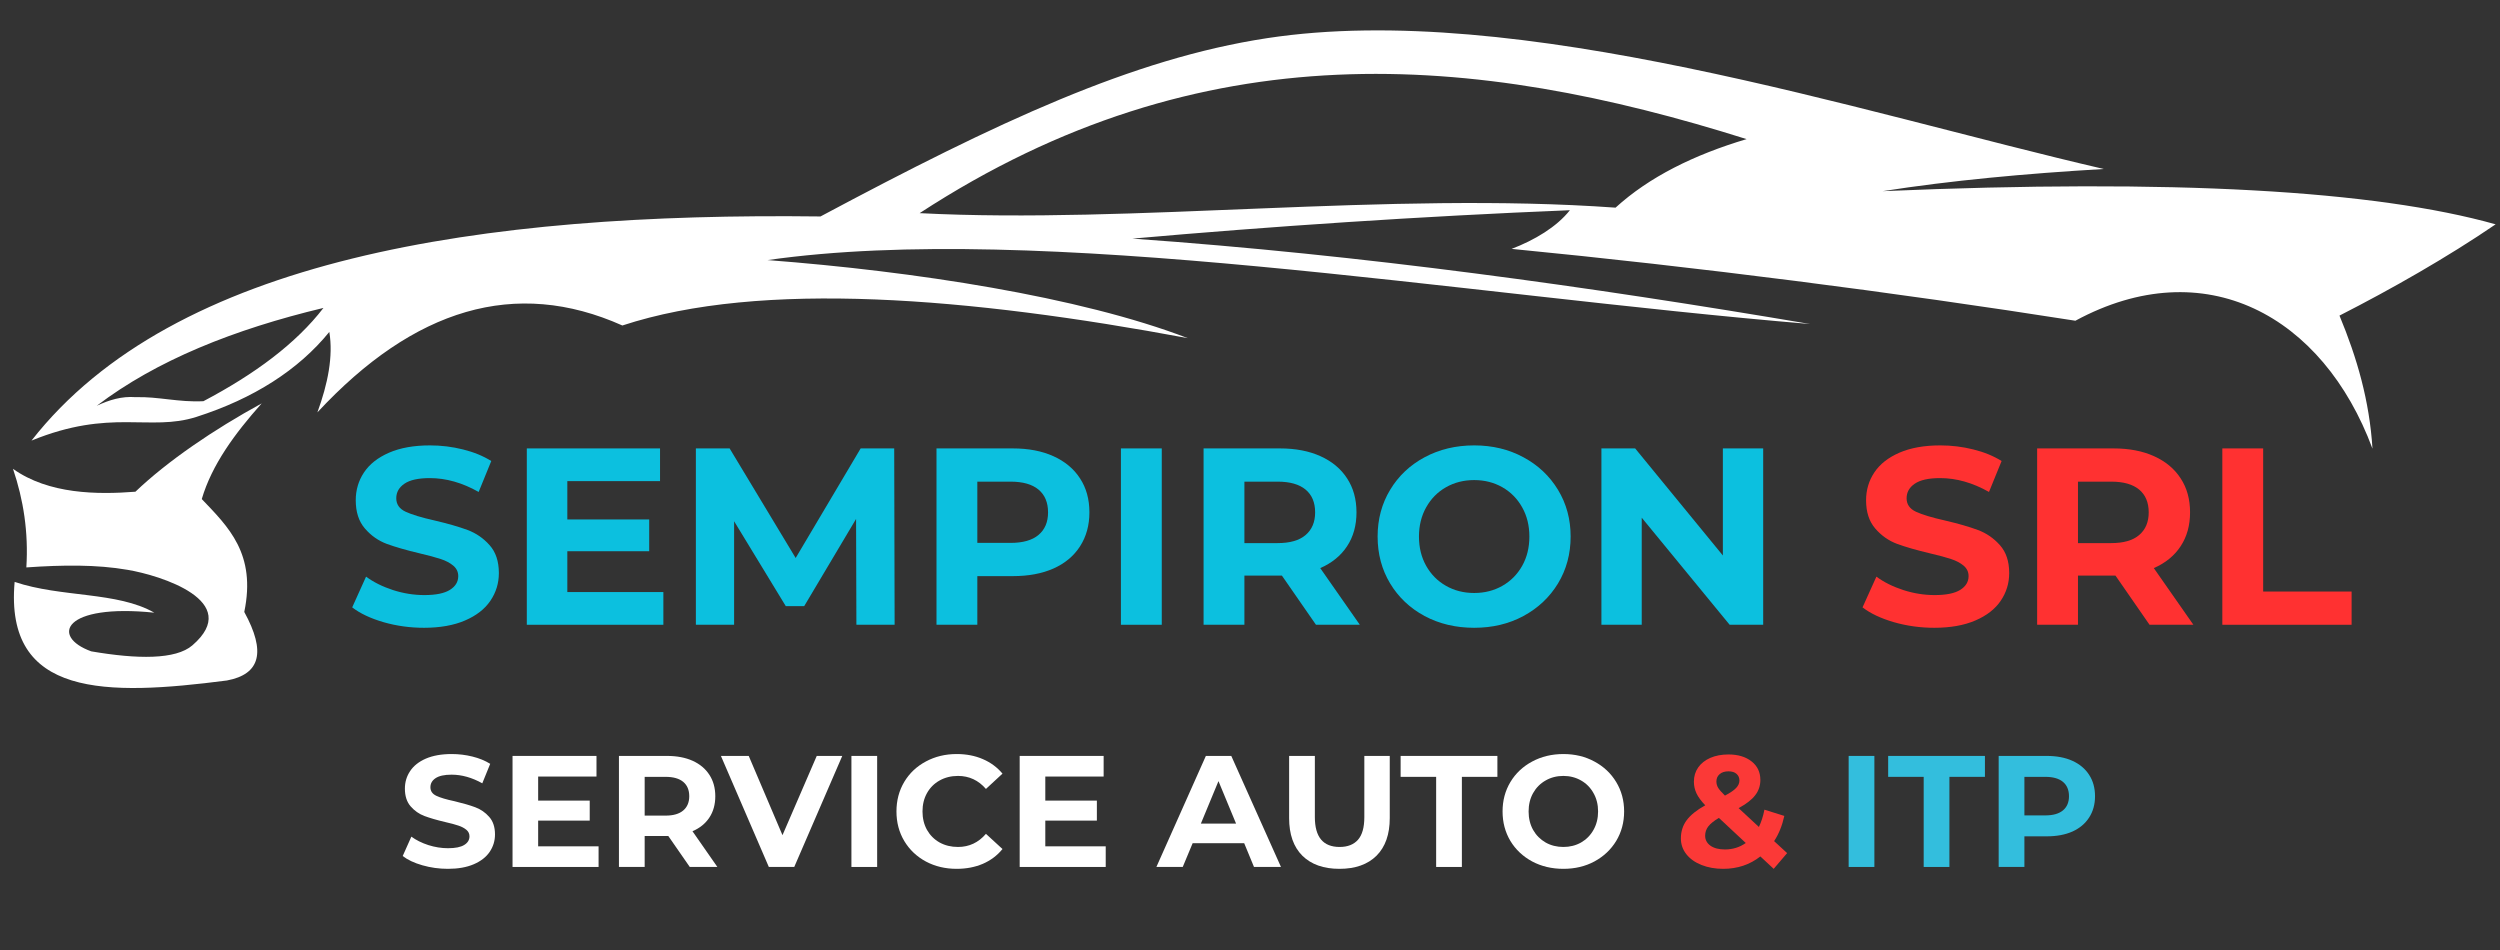 <svg xmlns="http://www.w3.org/2000/svg" xmlns:xlink="http://www.w3.org/1999/xlink" width="500" zoomAndPan="magnify" viewBox="0 0 375 142.5" height="190" preserveAspectRatio="xMidYMid meet" version="1.2"><rect x="0" y="0" width="375" height="142.5" fill="#333333" stroke="none"/><defs><clipPath id="3bccbe1a01"><path d="M 1 4 L 374.344 4 L 374.344 104 L 1 104 Z M 1 4 "/></clipPath></defs><g id="d84277347f"><g clip-rule="nonzero" clip-path="url(#3bccbe1a01)"><path style=" stroke:none;fill-rule:evenodd;fill:#ffffff;fill-opacity:1;" d="M 4.723 66.09 C 26.113 38.734 72.215 31.836 123.074 32.469 C 149.602 18.309 169.863 8.797 190.098 5.719 C 227.68 0 278.867 16.852 315.566 25.348 C 303.773 26.035 292.613 27.078 282.387 28.676 C 326.043 26.805 356.254 28.562 374.344 33.648 C 367.141 38.57 358.73 43.355 350.922 47.34 C 353.562 53.691 355.43 60.152 355.871 67.301 C 348.449 47.312 330.715 37.609 311.309 48.109 C 284.008 43.82 254.676 40.055 226.742 37.332 C 230.18 36.016 233.48 34.062 235.484 31.531 C 213.109 32.441 190.344 33.98 169.863 35.793 C 204.504 38.242 238.457 42.996 271.527 48.605 C 218.359 44.152 155.898 33.211 115.129 39.012 C 137.039 40.688 161.918 44.48 178.168 50.723 C 145.453 44.617 114.168 41.98 93.355 48.824 C 77.301 41.648 62.098 46.27 47.609 61.855 C 49.176 57.566 50.004 53.445 49.398 49.789 C 44.777 55.477 38.043 59.793 29.438 62.543 C 22.43 64.77 16.629 61.223 4.723 66.09 Z M 137.945 31.973 C 180.395 4.289 221.191 8 261.988 20.867 C 254.07 23.23 247.363 26.559 242.332 31.148 C 208.215 28.703 169.891 33.621 137.945 31.973 Z M 14.512 60.867 C 23.473 54.047 35.102 49.402 48.52 46.188 C 44.422 51.52 38.234 56.109 30.512 60.18 C 26.828 60.371 23.664 59.465 20.34 59.574 C 18.277 59.41 16.379 59.988 14.512 60.867 Z M 39.254 60.508 C 35.211 65.043 31.777 69.719 30.266 74.859 C 34.25 79.039 38.457 83.051 36.641 91.793 C 39.941 97.816 39.035 101.141 34.031 102.074 C 15.941 104.414 0.656 104.633 2.195 87.285 C 9.18 89.648 17.59 88.715 23.145 91.902 C 9.508 90.5 7.527 95.477 13.688 97.703 C 20.586 98.887 26.359 98.969 28.863 96.797 C 36.531 90.172 24.051 86.297 19.129 85.473 C 14.512 84.672 9.398 84.73 3.953 85.113 C 4.285 79.836 3.516 74.941 1.949 70.324 C 7.309 74.145 14.621 74.199 20.312 73.758 C 25.121 69.168 32.051 64.441 39.254 60.508 Z M 39.254 60.508 "/></g><g style="fill:#0cc0df;fill-opacity:1;"><g transform="translate(51.768, 93.715)"><path style="stroke:none" d="M 11.828 0.453 C 9.734 0.453 7.707 0.172 5.75 -0.391 C 3.801 -0.961 2.238 -1.703 1.062 -2.609 L 3.141 -7.219 C 4.273 -6.383 5.625 -5.711 7.188 -5.203 C 8.75 -4.703 10.312 -4.453 11.875 -4.453 C 13.602 -4.453 14.883 -4.711 15.719 -5.234 C 16.551 -5.754 16.969 -6.441 16.969 -7.297 C 16.969 -7.922 16.723 -8.441 16.234 -8.859 C 15.742 -9.273 15.113 -9.609 14.344 -9.859 C 13.57 -10.117 12.531 -10.398 11.219 -10.703 C 9.207 -11.18 7.555 -11.656 6.266 -12.125 C 4.984 -12.602 3.883 -13.375 2.969 -14.438 C 2.051 -15.5 1.594 -16.91 1.594 -18.672 C 1.594 -20.211 2.004 -21.602 2.828 -22.844 C 3.66 -24.094 4.914 -25.082 6.594 -25.812 C 8.27 -26.539 10.316 -26.906 12.734 -26.906 C 14.422 -26.906 16.07 -26.703 17.688 -26.297 C 19.301 -25.898 20.711 -25.32 21.922 -24.562 L 20.031 -19.922 C 17.582 -21.305 15.141 -22 12.703 -22 C 10.984 -22 9.711 -21.719 8.891 -21.156 C 8.078 -20.602 7.672 -19.875 7.672 -18.969 C 7.672 -18.062 8.141 -17.391 9.078 -16.953 C 10.023 -16.516 11.473 -16.078 13.422 -15.641 C 15.43 -15.172 17.078 -14.695 18.359 -14.219 C 19.648 -13.738 20.754 -12.977 21.672 -11.938 C 22.598 -10.906 23.062 -9.508 23.062 -7.75 C 23.062 -6.238 22.641 -4.859 21.797 -3.609 C 20.953 -2.359 19.68 -1.367 17.984 -0.641 C 16.297 0.086 14.242 0.453 11.828 0.453 Z M 11.828 0.453 "/></g></g><g style="fill:#0cc0df;fill-opacity:1;"><g transform="translate(75.88, 93.715)"><path style="stroke:none" d="M 23.625 -4.906 L 23.625 0 L 3.141 0 L 3.141 -26.453 L 23.125 -26.453 L 23.125 -21.547 L 9.219 -21.547 L 9.219 -15.797 L 21.5 -15.797 L 21.5 -11.031 L 9.219 -11.031 L 9.219 -4.906 Z M 23.625 -4.906 "/></g></g><g style="fill:#0cc0df;fill-opacity:1;"><g transform="translate(101.24, 93.715)"><path style="stroke:none" d="M 27.219 0 L 27.172 -15.875 L 19.391 -2.797 L 16.625 -2.797 L 8.875 -15.531 L 8.875 0 L 3.141 0 L 3.141 -26.453 L 8.203 -26.453 L 18.109 -10.016 L 27.859 -26.453 L 32.891 -26.453 L 32.953 0 Z M 27.219 0 "/></g></g><g style="fill:#0cc0df;fill-opacity:1;"><g transform="translate(137.333, 93.715)"><path style="stroke:none" d="M 14.594 -26.453 C 16.938 -26.453 18.969 -26.062 20.688 -25.281 C 22.414 -24.5 23.742 -23.391 24.672 -21.953 C 25.609 -20.523 26.078 -18.828 26.078 -16.859 C 26.078 -14.922 25.609 -13.223 24.672 -11.766 C 23.742 -10.316 22.414 -9.207 20.688 -8.438 C 18.969 -7.676 16.938 -7.297 14.594 -7.297 L 9.266 -7.297 L 9.266 0 L 3.141 0 L 3.141 -26.453 Z M 14.25 -12.281 C 16.094 -12.281 17.488 -12.676 18.438 -13.469 C 19.395 -14.27 19.875 -15.398 19.875 -16.859 C 19.875 -18.348 19.395 -19.488 18.438 -20.281 C 17.488 -21.07 16.094 -21.469 14.25 -21.469 L 9.266 -21.469 L 9.266 -12.281 Z M 14.25 -12.281 "/></g></g><g style="fill:#0cc0df;fill-opacity:1;"><g transform="translate(164.998, 93.715)"><path style="stroke:none" d="M 3.141 -26.453 L 9.266 -26.453 L 9.266 0 L 3.141 0 Z M 3.141 -26.453 "/></g></g><g style="fill:#0cc0df;fill-opacity:1;"><g transform="translate(177.395, 93.715)"><path style="stroke:none" d="M 20 0 L 14.891 -7.375 L 9.266 -7.375 L 9.266 0 L 3.141 0 L 3.141 -26.453 L 14.594 -26.453 C 16.938 -26.453 18.969 -26.062 20.688 -25.281 C 22.414 -24.5 23.742 -23.391 24.672 -21.953 C 25.609 -20.523 26.078 -18.828 26.078 -16.859 C 26.078 -14.891 25.602 -13.191 24.656 -11.766 C 23.719 -10.348 22.379 -9.258 20.641 -8.5 L 26.578 0 Z M 19.875 -16.859 C 19.875 -18.348 19.395 -19.488 18.438 -20.281 C 17.488 -21.07 16.094 -21.469 14.25 -21.469 L 9.266 -21.469 L 9.266 -12.25 L 14.25 -12.25 C 16.094 -12.25 17.488 -12.648 18.438 -13.453 C 19.395 -14.266 19.875 -15.398 19.875 -16.859 Z M 19.875 -16.859 "/></g></g><g style="fill:#0cc0df;fill-opacity:1;"><g transform="translate(205.173, 93.715)"><path style="stroke:none" d="M 15.953 0.453 C 13.203 0.453 10.723 -0.133 8.516 -1.312 C 6.316 -2.5 4.594 -4.129 3.344 -6.203 C 2.094 -8.285 1.469 -10.629 1.469 -13.234 C 1.469 -15.828 2.094 -18.16 3.344 -20.234 C 4.594 -22.316 6.316 -23.945 8.516 -25.125 C 10.723 -26.312 13.203 -26.906 15.953 -26.906 C 18.691 -26.906 21.156 -26.312 23.344 -25.125 C 25.539 -23.945 27.27 -22.316 28.531 -20.234 C 29.789 -18.16 30.422 -15.828 30.422 -13.234 C 30.422 -10.629 29.789 -8.285 28.531 -6.203 C 27.27 -4.129 25.539 -2.5 23.344 -1.312 C 21.156 -0.133 18.691 0.453 15.953 0.453 Z M 15.953 -4.766 C 17.516 -4.766 18.926 -5.125 20.188 -5.844 C 21.445 -6.562 22.438 -7.562 23.156 -8.844 C 23.875 -10.125 24.234 -11.586 24.234 -13.234 C 24.234 -14.867 23.875 -16.328 23.156 -17.609 C 22.438 -18.898 21.445 -19.906 20.188 -20.625 C 18.926 -21.344 17.516 -21.703 15.953 -21.703 C 14.391 -21.703 12.977 -21.344 11.719 -20.625 C 10.457 -19.906 9.469 -18.898 8.75 -17.609 C 8.031 -16.328 7.672 -14.867 7.672 -13.234 C 7.672 -11.586 8.031 -10.125 8.75 -8.844 C 9.469 -7.562 10.457 -6.562 11.719 -5.844 C 12.977 -5.125 14.391 -4.766 15.953 -4.766 Z M 15.953 -4.766 "/></g></g><g style="fill:#0cc0df;fill-opacity:1;"><g transform="translate(237.071, 93.715)"><path style="stroke:none" d="M 27.406 -26.453 L 27.406 0 L 22.375 0 L 9.188 -16.062 L 9.188 0 L 3.141 0 L 3.141 -26.453 L 8.203 -26.453 L 21.359 -10.391 L 21.359 -26.453 Z M 27.406 -26.453 "/></g></g><g style="fill:#0cc0df;fill-opacity:1;"><g transform="translate(267.609, 93.715)"><path style="stroke:none" d=""/></g></g><g style="fill:#ff3131;fill-opacity:1;"><g transform="translate(278.318, 93.715)"><path style="stroke:none" d="M 11.828 0.453 C 9.734 0.453 7.707 0.172 5.75 -0.391 C 3.801 -0.961 2.238 -1.703 1.062 -2.609 L 3.141 -7.219 C 4.273 -6.383 5.625 -5.711 7.188 -5.203 C 8.75 -4.703 10.312 -4.453 11.875 -4.453 C 13.602 -4.453 14.883 -4.711 15.719 -5.234 C 16.551 -5.754 16.969 -6.441 16.969 -7.297 C 16.969 -7.922 16.723 -8.441 16.234 -8.859 C 15.742 -9.273 15.113 -9.609 14.344 -9.859 C 13.57 -10.117 12.531 -10.398 11.219 -10.703 C 9.207 -11.18 7.555 -11.656 6.266 -12.125 C 4.984 -12.602 3.883 -13.375 2.969 -14.438 C 2.051 -15.5 1.594 -16.91 1.594 -18.672 C 1.594 -20.211 2.004 -21.602 2.828 -22.844 C 3.66 -24.094 4.914 -25.082 6.594 -25.812 C 8.27 -26.539 10.316 -26.906 12.734 -26.906 C 14.422 -26.906 16.07 -26.703 17.688 -26.297 C 19.301 -25.898 20.711 -25.32 21.922 -24.562 L 20.031 -19.922 C 17.582 -21.305 15.141 -22 12.703 -22 C 10.984 -22 9.711 -21.719 8.891 -21.156 C 8.078 -20.602 7.672 -19.875 7.672 -18.969 C 7.672 -18.062 8.141 -17.391 9.078 -16.953 C 10.023 -16.516 11.473 -16.078 13.422 -15.641 C 15.43 -15.172 17.078 -14.695 18.359 -14.219 C 19.648 -13.738 20.754 -12.977 21.672 -11.938 C 22.598 -10.906 23.062 -9.508 23.062 -7.75 C 23.062 -6.238 22.641 -4.859 21.797 -3.609 C 20.953 -2.359 19.68 -1.367 17.984 -0.641 C 16.297 0.086 14.242 0.453 11.828 0.453 Z M 11.828 0.453 "/></g></g><g style="fill:#ff3131;fill-opacity:1;"><g transform="translate(302.431, 93.715)"><path style="stroke:none" d="M 20 0 L 14.891 -7.375 L 9.266 -7.375 L 9.266 0 L 3.141 0 L 3.141 -26.453 L 14.594 -26.453 C 16.938 -26.453 18.969 -26.062 20.688 -25.281 C 22.414 -24.5 23.742 -23.391 24.672 -21.953 C 25.609 -20.523 26.078 -18.828 26.078 -16.859 C 26.078 -14.891 25.602 -13.191 24.656 -11.766 C 23.719 -10.348 22.379 -9.258 20.641 -8.5 L 26.578 0 Z M 19.875 -16.859 C 19.875 -18.348 19.395 -19.488 18.438 -20.281 C 17.488 -21.07 16.094 -21.469 14.25 -21.469 L 9.266 -21.469 L 9.266 -12.25 L 14.25 -12.25 C 16.094 -12.25 17.488 -12.648 18.438 -13.453 C 19.395 -14.266 19.875 -15.398 19.875 -16.859 Z M 19.875 -16.859 "/></g></g><g style="fill:#ff3131;fill-opacity:1;"><g transform="translate(330.209, 93.715)"><path style="stroke:none" d="M 3.141 -26.453 L 9.266 -26.453 L 9.266 -4.984 L 22.531 -4.984 L 22.531 0 L 3.141 0 Z M 3.141 -26.453 "/></g></g><g style="fill:#ffffff;fill-opacity:1;"><g transform="translate(59.734, 130.044)"><path style="stroke:none" d="M 7.453 0.281 C 6.129 0.281 4.852 0.102 3.625 -0.25 C 2.395 -0.602 1.41 -1.066 0.672 -1.641 L 1.969 -4.547 C 2.688 -4.023 3.535 -3.602 4.516 -3.281 C 5.504 -2.969 6.488 -2.812 7.469 -2.812 C 8.562 -2.812 9.367 -2.973 9.891 -3.297 C 10.422 -3.617 10.688 -4.051 10.688 -4.594 C 10.688 -4.988 10.531 -5.316 10.219 -5.578 C 9.906 -5.836 9.508 -6.047 9.031 -6.203 C 8.551 -6.367 7.895 -6.547 7.062 -6.734 C 5.789 -7.035 4.75 -7.336 3.938 -7.641 C 3.133 -7.941 2.441 -8.426 1.859 -9.094 C 1.285 -9.758 1 -10.645 1 -11.75 C 1 -12.719 1.258 -13.594 1.781 -14.375 C 2.301 -15.164 3.086 -15.789 4.141 -16.25 C 5.203 -16.707 6.492 -16.938 8.016 -16.938 C 9.078 -16.938 10.113 -16.812 11.125 -16.562 C 12.145 -16.312 13.035 -15.945 13.797 -15.469 L 12.609 -12.547 C 11.066 -13.41 9.531 -13.844 8 -13.844 C 6.914 -13.844 6.113 -13.664 5.594 -13.312 C 5.082 -12.969 4.828 -12.516 4.828 -11.953 C 4.828 -11.379 5.125 -10.953 5.719 -10.672 C 6.312 -10.391 7.223 -10.117 8.453 -9.859 C 9.723 -9.555 10.758 -9.254 11.562 -8.953 C 12.375 -8.648 13.066 -8.172 13.641 -7.516 C 14.223 -6.867 14.516 -5.988 14.516 -4.875 C 14.516 -3.926 14.25 -3.055 13.719 -2.266 C 13.188 -1.484 12.391 -0.863 11.328 -0.406 C 10.266 0.051 8.973 0.281 7.453 0.281 Z M 7.453 0.281 "/></g></g><g style="fill:#ffffff;fill-opacity:1;"><g transform="translate(74.911, 130.044)"><path style="stroke:none" d="M 14.875 -3.094 L 14.875 0 L 1.969 0 L 1.969 -16.656 L 14.562 -16.656 L 14.562 -13.562 L 5.812 -13.562 L 5.812 -9.953 L 13.547 -9.953 L 13.547 -6.953 L 5.812 -6.953 L 5.812 -3.094 Z M 14.875 -3.094 "/></g></g><g style="fill:#ffffff;fill-opacity:1;"><g transform="translate(90.872, 130.044)"><path style="stroke:none" d="M 12.594 0 L 9.375 -4.641 L 5.828 -4.641 L 5.828 0 L 1.969 0 L 1.969 -16.656 L 9.188 -16.656 C 10.664 -16.656 11.945 -16.41 13.031 -15.922 C 14.113 -15.43 14.945 -14.734 15.531 -13.828 C 16.125 -12.922 16.422 -11.848 16.422 -10.609 C 16.422 -9.367 16.125 -8.301 15.531 -7.406 C 14.938 -6.508 14.094 -5.828 13 -5.359 L 16.734 0 Z M 12.516 -10.609 C 12.516 -11.547 12.211 -12.266 11.609 -12.766 C 11.004 -13.266 10.125 -13.516 8.969 -13.516 L 5.828 -13.516 L 5.828 -7.703 L 8.969 -7.703 C 10.125 -7.703 11.004 -7.957 11.609 -8.469 C 12.211 -8.977 12.516 -9.691 12.516 -10.609 Z M 12.516 -10.609 "/></g></g><g style="fill:#ffffff;fill-opacity:1;"><g transform="translate(108.356, 130.044)"><path style="stroke:none" d="M 17.984 -16.656 L 10.781 0 L 6.969 0 L -0.219 -16.656 L 3.953 -16.656 L 9.016 -4.766 L 14.156 -16.656 Z M 17.984 -16.656 "/></g></g><g style="fill:#ffffff;fill-opacity:1;"><g transform="translate(125.745, 130.044)"><path style="stroke:none" d="M 1.969 -16.656 L 5.828 -16.656 L 5.828 0 L 1.969 0 Z M 1.969 -16.656 "/></g></g><g style="fill:#ffffff;fill-opacity:1;"><g transform="translate(133.547, 130.044)"><path style="stroke:none" d="M 9.953 0.281 C 8.254 0.281 6.719 -0.082 5.344 -0.812 C 3.969 -1.551 2.883 -2.578 2.094 -3.891 C 1.312 -5.203 0.922 -6.68 0.922 -8.328 C 0.922 -9.973 1.312 -11.453 2.094 -12.766 C 2.883 -14.078 3.969 -15.098 5.344 -15.828 C 6.719 -16.566 8.258 -16.938 9.969 -16.938 C 11.414 -16.938 12.723 -16.68 13.891 -16.172 C 15.055 -15.672 16.035 -14.945 16.828 -14 L 14.344 -11.703 C 13.219 -13.004 11.82 -13.656 10.156 -13.656 C 9.125 -13.656 8.203 -13.426 7.391 -12.969 C 6.586 -12.52 5.957 -11.891 5.5 -11.078 C 5.051 -10.273 4.828 -9.359 4.828 -8.328 C 4.828 -7.297 5.051 -6.375 5.5 -5.562 C 5.957 -4.758 6.586 -4.129 7.391 -3.672 C 8.203 -3.223 9.125 -3 10.156 -3 C 11.82 -3 13.219 -3.656 14.344 -4.969 L 16.828 -2.688 C 16.035 -1.719 15.051 -0.977 13.875 -0.469 C 12.695 0.031 11.391 0.281 9.953 0.281 Z M 9.953 0.281 "/></g></g><g style="fill:#ffffff;fill-opacity:1;"><g transform="translate(150.983, 130.044)"><path style="stroke:none" d="M 14.875 -3.094 L 14.875 0 L 1.969 0 L 1.969 -16.656 L 14.562 -16.656 L 14.562 -13.562 L 5.812 -13.562 L 5.812 -9.953 L 13.547 -9.953 L 13.547 -6.953 L 5.812 -6.953 L 5.812 -3.094 Z M 14.875 -3.094 "/></g></g><g style="fill:#ffffff;fill-opacity:1;"><g transform="translate(166.945, 130.044)"><path style="stroke:none" d=""/></g></g><g style="fill:#ffffff;fill-opacity:1;"><g transform="translate(173.677, 130.044)"><path style="stroke:none" d="M 12.953 -3.562 L 5.219 -3.562 L 3.734 0 L -0.219 0 L 7.203 -16.656 L 11.016 -16.656 L 18.469 0 L 14.422 0 Z M 11.734 -6.5 L 9.094 -12.875 L 6.453 -6.5 Z M 11.734 -6.5 "/></g></g><g style="fill:#ffffff;fill-opacity:1;"><g transform="translate(191.541, 130.044)"><path style="stroke:none" d="M 9.375 0.281 C 7 0.281 5.145 -0.375 3.812 -1.688 C 2.488 -3.008 1.828 -4.891 1.828 -7.328 L 1.828 -16.656 L 5.688 -16.656 L 5.688 -7.469 C 5.688 -4.488 6.926 -3 9.406 -3 C 10.602 -3 11.52 -3.359 12.156 -4.078 C 12.789 -4.797 13.109 -5.926 13.109 -7.469 L 13.109 -16.656 L 16.922 -16.656 L 16.922 -7.328 C 16.922 -4.891 16.258 -3.008 14.938 -1.688 C 13.613 -0.375 11.758 0.281 9.375 0.281 Z M 9.375 0.281 "/></g></g><g style="fill:#ffffff;fill-opacity:1;"><g transform="translate(210, 130.044)"><path style="stroke:none" d="M 5.422 -13.516 L 0.094 -13.516 L 0.094 -16.656 L 14.609 -16.656 L 14.609 -13.516 L 9.281 -13.516 L 9.281 0 L 5.422 0 Z M 5.422 -13.516 "/></g></g><g style="fill:#ffffff;fill-opacity:1;"><g transform="translate(224.463, 130.044)"><path style="stroke:none" d="M 10.047 0.281 C 8.316 0.281 6.754 -0.086 5.359 -0.828 C 3.973 -1.578 2.883 -2.602 2.094 -3.906 C 1.312 -5.219 0.922 -6.691 0.922 -8.328 C 0.922 -9.961 1.312 -11.43 2.094 -12.734 C 2.883 -14.047 3.973 -15.07 5.359 -15.812 C 6.754 -16.562 8.316 -16.938 10.047 -16.938 C 11.773 -16.938 13.328 -16.562 14.703 -15.812 C 16.086 -15.07 17.176 -14.047 17.969 -12.734 C 18.758 -11.43 19.156 -9.961 19.156 -8.328 C 19.156 -6.691 18.758 -5.219 17.969 -3.906 C 17.176 -2.602 16.086 -1.578 14.703 -0.828 C 13.328 -0.086 11.773 0.281 10.047 0.281 Z M 10.047 -3 C 11.023 -3 11.91 -3.223 12.703 -3.672 C 13.492 -4.129 14.113 -4.758 14.562 -5.562 C 15.02 -6.375 15.25 -7.297 15.25 -8.328 C 15.25 -9.359 15.02 -10.273 14.562 -11.078 C 14.113 -11.891 13.492 -12.52 12.703 -12.969 C 11.91 -13.426 11.023 -13.656 10.047 -13.656 C 9.055 -13.656 8.164 -13.426 7.375 -12.969 C 6.582 -12.52 5.957 -11.891 5.5 -11.078 C 5.051 -10.273 4.828 -9.359 4.828 -8.328 C 4.828 -7.297 5.051 -6.375 5.5 -5.562 C 5.957 -4.758 6.582 -4.129 7.375 -3.672 C 8.164 -3.223 9.055 -3 10.047 -3 Z M 10.047 -3 "/></g></g><g style="fill:#ffffff;fill-opacity:1;"><g transform="translate(244.54, 130.044)"><path style="stroke:none" d=""/></g></g><g style="fill:#fb3937;fill-opacity:1;"><g transform="translate(251.273, 130.044)"><path style="stroke:none" d="M 14.781 0.281 L 12.781 -1.578 C 11.195 -0.336 9.336 0.281 7.203 0.281 C 6.004 0.281 4.922 0.086 3.953 -0.297 C 2.984 -0.68 2.223 -1.223 1.672 -1.922 C 1.129 -2.617 0.859 -3.406 0.859 -4.281 C 0.859 -5.312 1.145 -6.219 1.719 -7 C 2.301 -7.789 3.234 -8.539 4.516 -9.25 C 3.91 -9.875 3.473 -10.469 3.203 -11.031 C 2.941 -11.594 2.812 -12.176 2.812 -12.781 C 2.812 -13.594 3.023 -14.305 3.453 -14.922 C 3.879 -15.535 4.484 -16.016 5.266 -16.359 C 6.055 -16.703 6.969 -16.875 8 -16.875 C 9.438 -16.875 10.594 -16.523 11.469 -15.828 C 12.344 -15.141 12.781 -14.211 12.781 -13.047 C 12.781 -12.18 12.52 -11.414 12 -10.75 C 11.488 -10.082 10.66 -9.441 9.516 -8.828 L 12.562 -6 C 12.926 -6.758 13.203 -7.625 13.391 -8.594 L 16.375 -7.656 C 16.051 -6.188 15.539 -4.926 14.844 -3.875 L 16.797 -2.078 Z M 8 -14.344 C 7.438 -14.344 6.992 -14.203 6.672 -13.922 C 6.348 -13.641 6.188 -13.273 6.188 -12.828 C 6.188 -12.492 6.27 -12.18 6.438 -11.891 C 6.613 -11.598 6.957 -11.203 7.469 -10.703 C 8.281 -11.129 8.844 -11.516 9.156 -11.859 C 9.477 -12.203 9.641 -12.57 9.641 -12.969 C 9.641 -13.383 9.492 -13.719 9.203 -13.969 C 8.922 -14.219 8.52 -14.344 8 -14.344 Z M 7.469 -2.625 C 8.625 -2.625 9.664 -2.945 10.594 -3.594 L 6.562 -7.359 C 5.82 -6.922 5.289 -6.492 4.969 -6.078 C 4.656 -5.672 4.5 -5.207 4.5 -4.688 C 4.5 -4.07 4.766 -3.57 5.297 -3.188 C 5.836 -2.812 6.562 -2.625 7.469 -2.625 Z M 7.469 -2.625 "/></g></g><g style="fill:#ffffff;fill-opacity:1;"><g transform="translate(268.591, 130.044)"><path style="stroke:none" d=""/></g></g><g style="fill:#33bedd;fill-opacity:1;"><g transform="translate(275.329, 130.044)"><path style="stroke:none" d="M 1.969 -16.656 L 5.828 -16.656 L 5.828 0 L 1.969 0 Z M 1.969 -16.656 "/></g></g><g style="fill:#33bedd;fill-opacity:1;"><g transform="translate(283.131, 130.044)"><path style="stroke:none" d="M 5.422 -13.516 L 0.094 -13.516 L 0.094 -16.656 L 14.609 -16.656 L 14.609 -13.516 L 9.281 -13.516 L 9.281 0 L 5.422 0 Z M 5.422 -13.516 "/></g></g><g style="fill:#33bedd;fill-opacity:1;"><g transform="translate(297.832, 130.044)"><path style="stroke:none" d="M 9.188 -16.656 C 10.664 -16.656 11.945 -16.41 13.031 -15.922 C 14.113 -15.43 14.945 -14.734 15.531 -13.828 C 16.125 -12.922 16.422 -11.848 16.422 -10.609 C 16.422 -9.391 16.125 -8.32 15.531 -7.406 C 14.945 -6.5 14.113 -5.801 13.031 -5.312 C 11.945 -4.832 10.664 -4.594 9.188 -4.594 L 5.828 -4.594 L 5.828 0 L 1.969 0 L 1.969 -16.656 Z M 8.969 -7.734 C 10.125 -7.734 11.004 -7.984 11.609 -8.484 C 12.211 -8.984 12.516 -9.691 12.516 -10.609 C 12.516 -11.547 12.211 -12.266 11.609 -12.766 C 11.004 -13.266 10.125 -13.516 8.969 -13.516 L 5.828 -13.516 L 5.828 -7.734 Z M 8.969 -7.734 "/></g></g></g></svg>
